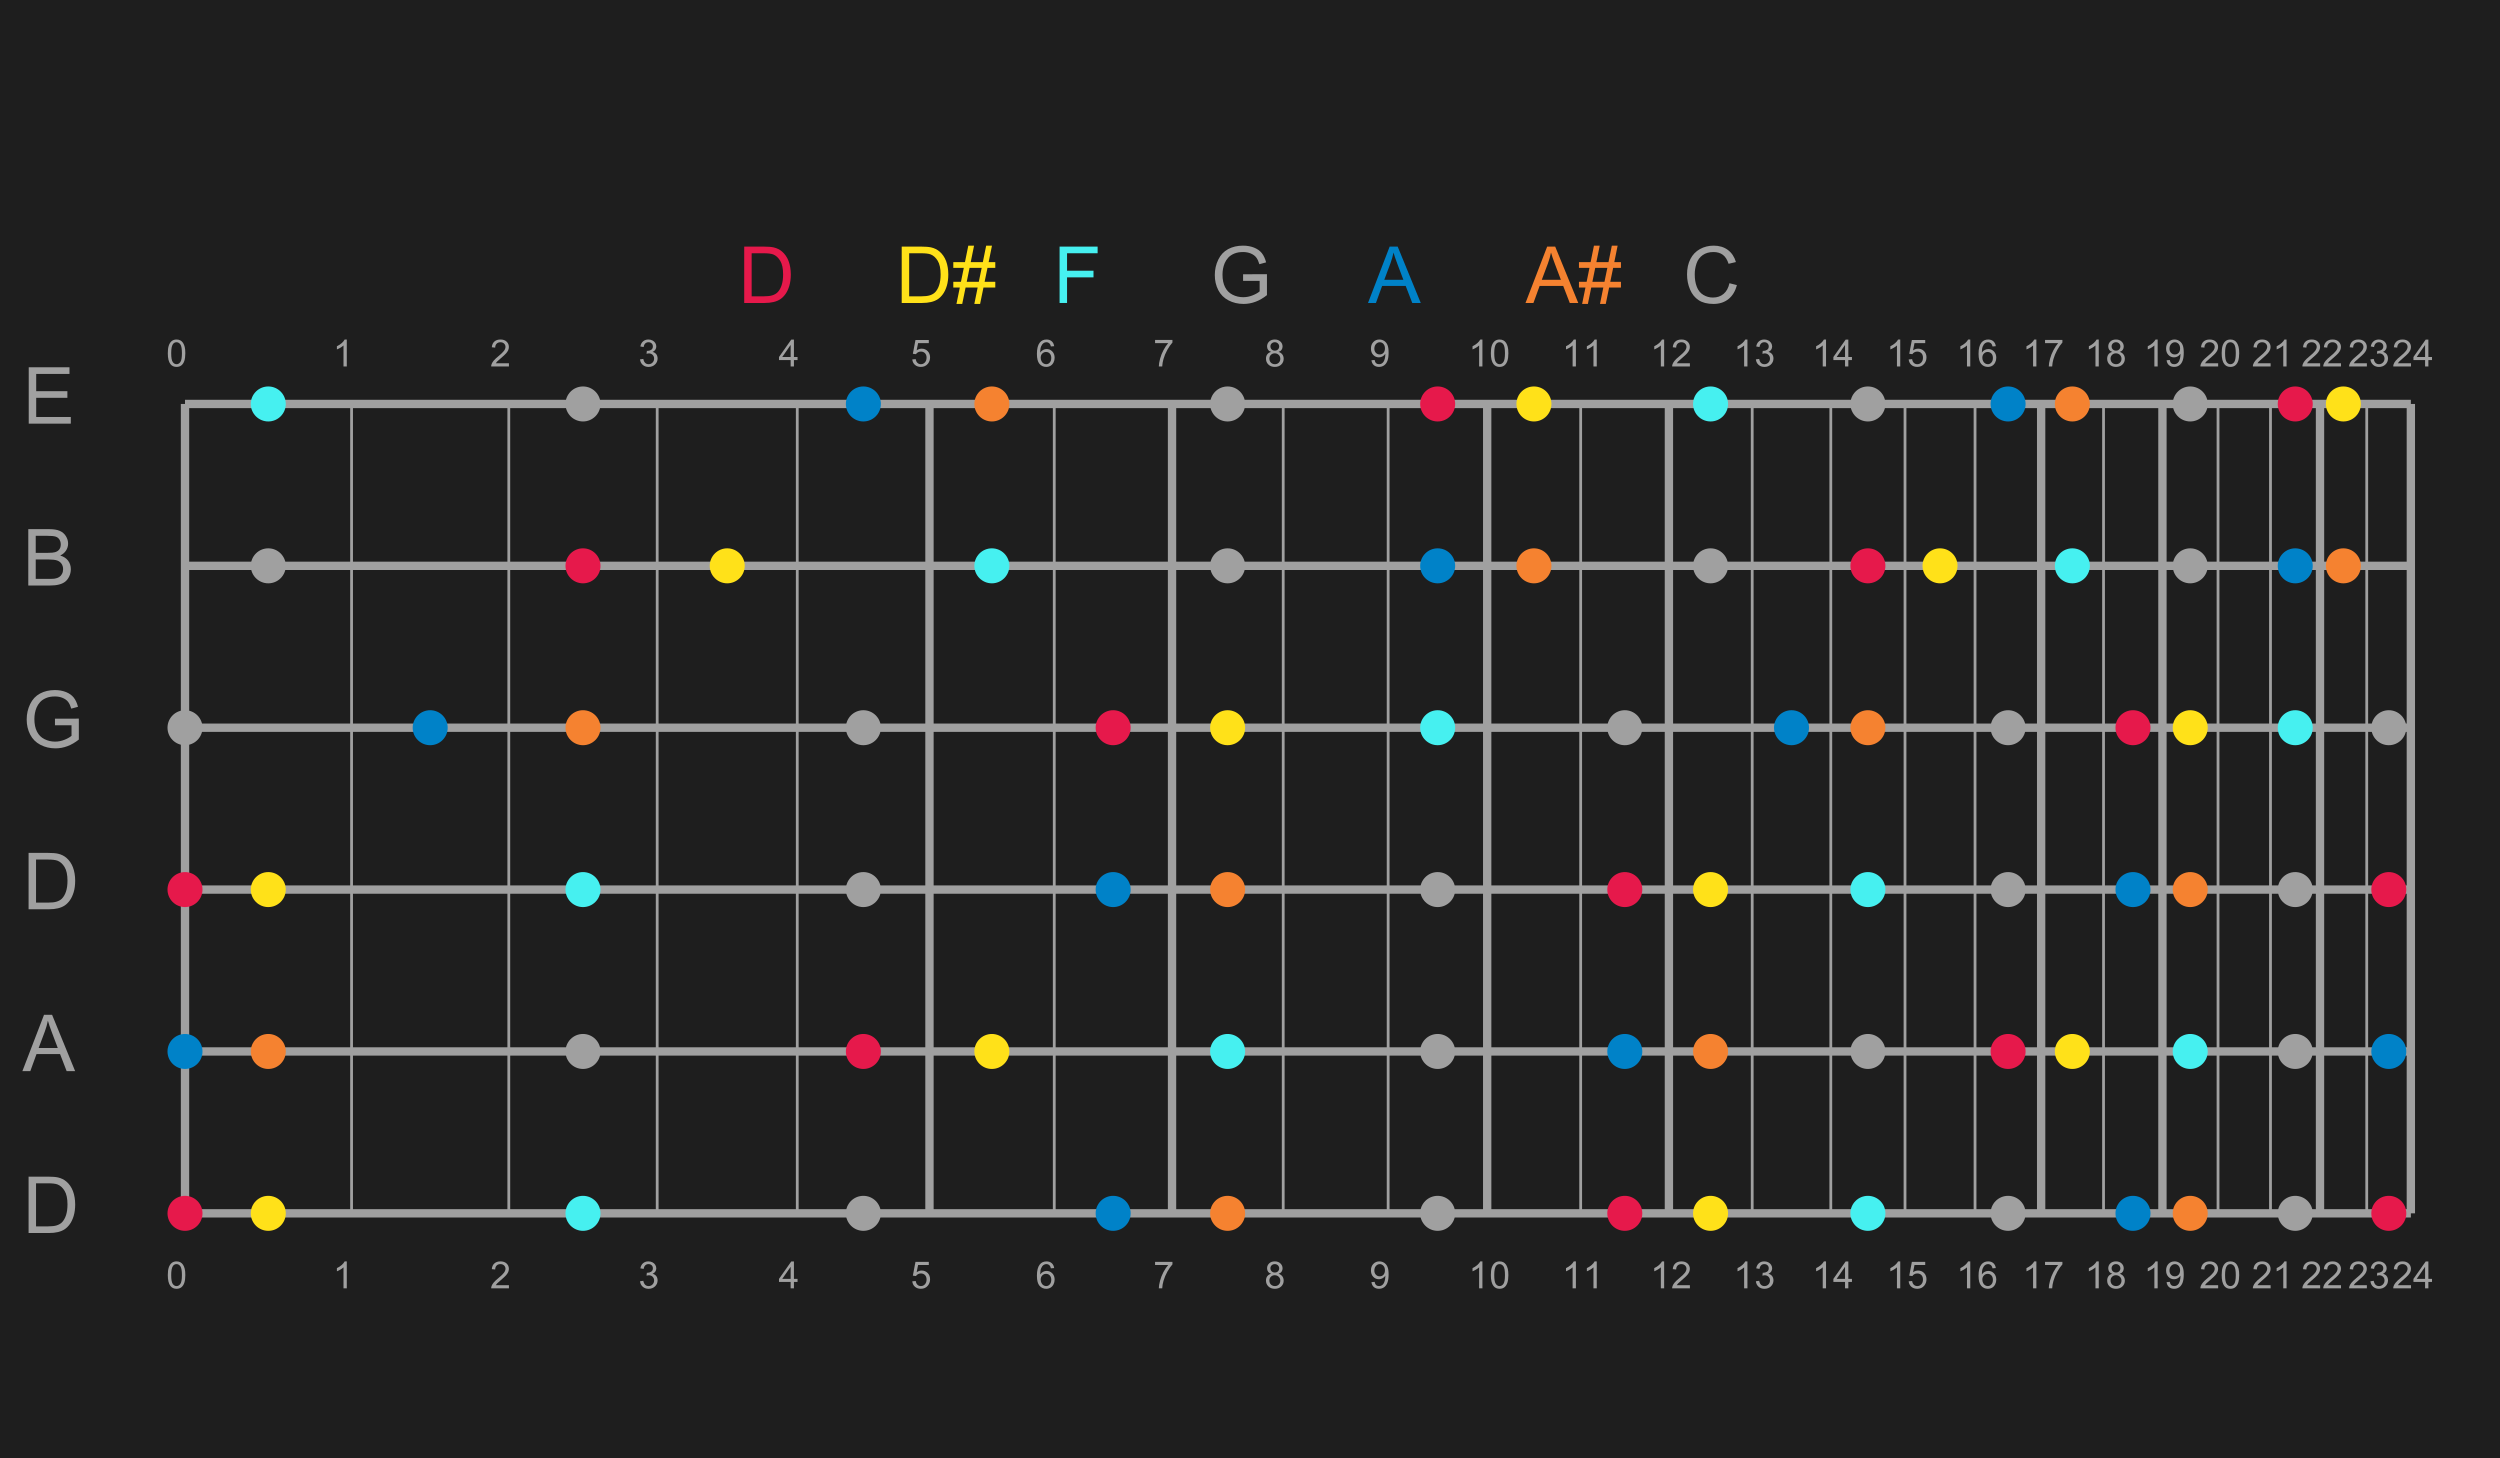 <?xml version="1.0" encoding="UTF-8"?>
<svg xmlns="http://www.w3.org/2000/svg" xmlns:xlink="http://www.w3.org/1999/xlink" width="900pt" height="525pt" viewBox="0 0 900 525" version="1.1">
<defs>
<g>
<symbol overflow="visible" id="glyph0-0">
<path style="stroke:none;" d="M 1.688 0 L 1.688 -8.438 L 8.438 -8.438 L 8.438 0 Z M 1.898 -0.211 L 8.227 -0.211 L 8.227 -8.227 L 1.898 -8.227 Z M 1.898 -0.211 "/>
</symbol>
<symbol overflow="visible" id="glyph0-1">
<path style="stroke:none;" d="M 0.559 -4.766 C 0.555 -5.906 0.672 -6.828 0.91 -7.523 C 1.145 -8.219 1.496 -8.754 1.961 -9.137 C 2.422 -9.512 3.004 -9.703 3.711 -9.703 C 4.227 -9.703 4.684 -9.598 5.074 -9.391 C 5.465 -9.18 5.785 -8.879 6.043 -8.488 C 6.293 -8.094 6.496 -7.613 6.645 -7.051 C 6.789 -6.48 6.859 -5.719 6.863 -4.766 C 6.859 -3.629 6.742 -2.715 6.512 -2.02 C 6.277 -1.32 5.93 -0.781 5.469 -0.406 C 5 -0.023 4.414 0.164 3.711 0.164 C 2.773 0.164 2.043 -0.168 1.516 -0.836 C 0.875 -1.637 0.555 -2.945 0.559 -4.766 Z M 1.781 -4.766 C 1.781 -3.176 1.965 -2.121 2.336 -1.598 C 2.707 -1.07 3.164 -0.809 3.711 -0.812 C 4.25 -0.809 4.707 -1.07 5.082 -1.602 C 5.449 -2.125 5.637 -3.18 5.641 -4.766 C 5.637 -6.352 5.449 -7.41 5.082 -7.938 C 4.707 -8.457 4.246 -8.719 3.699 -8.723 C 3.148 -8.719 2.715 -8.488 2.395 -8.027 C 1.984 -7.438 1.781 -6.348 1.781 -4.766 Z M 1.781 -4.766 "/>
</symbol>
<symbol overflow="visible" id="glyph0-2">
<path style="stroke:none;" d="M 5.031 0 L 3.844 0 L 3.844 -7.562 C 3.555 -7.285 3.18 -7.012 2.719 -6.742 C 2.254 -6.469 1.836 -6.266 1.469 -6.129 L 1.469 -7.277 C 2.129 -7.59 2.707 -7.965 3.207 -8.41 C 3.699 -8.852 4.055 -9.285 4.266 -9.703 L 5.031 -9.703 Z M 5.031 0 "/>
</symbol>
<symbol overflow="visible" id="glyph0-3">
<path style="stroke:none;" d="M 6.797 -1.141 L 6.797 0 L 0.41 0 C 0.398 -0.285 0.441 -0.559 0.547 -0.824 C 0.703 -1.258 0.965 -1.688 1.328 -2.109 C 1.684 -2.531 2.199 -3.02 2.879 -3.574 C 3.926 -4.434 4.637 -5.113 5.008 -5.617 C 5.375 -6.121 5.559 -6.598 5.562 -7.047 C 5.559 -7.512 5.391 -7.906 5.059 -8.234 C 4.719 -8.555 4.281 -8.719 3.742 -8.723 C 3.168 -8.719 2.711 -8.547 2.371 -8.207 C 2.027 -7.859 1.855 -7.383 1.852 -6.781 L 0.633 -6.906 C 0.715 -7.816 1.027 -8.512 1.574 -8.988 C 2.117 -9.465 2.848 -9.703 3.77 -9.703 C 4.691 -9.703 5.426 -9.445 5.969 -8.93 C 6.508 -8.414 6.777 -7.777 6.781 -7.02 C 6.777 -6.633 6.699 -6.25 6.543 -5.879 C 6.383 -5.504 6.121 -5.113 5.758 -4.699 C 5.387 -4.285 4.777 -3.719 3.93 -3 C 3.215 -2.398 2.758 -1.992 2.555 -1.781 C 2.352 -1.57 2.184 -1.355 2.055 -1.141 Z M 6.797 -1.141 "/>
</symbol>
<symbol overflow="visible" id="glyph0-4">
<path style="stroke:none;" d="M 0.566 -2.551 L 1.754 -2.711 C 1.887 -2.035 2.121 -1.551 2.449 -1.254 C 2.777 -0.957 3.176 -0.809 3.645 -0.812 C 4.203 -0.809 4.672 -1 5.059 -1.391 C 5.441 -1.773 5.637 -2.254 5.637 -2.828 C 5.637 -3.371 5.457 -3.82 5.102 -4.176 C 4.742 -4.527 4.289 -4.703 3.742 -4.707 C 3.516 -4.703 3.238 -4.66 2.906 -4.574 L 3.039 -5.617 C 3.113 -5.605 3.176 -5.602 3.23 -5.602 C 3.73 -5.602 4.188 -5.73 4.594 -5.996 C 4.996 -6.258 5.195 -6.668 5.199 -7.219 C 5.195 -7.652 5.051 -8.012 4.758 -8.297 C 4.461 -8.582 4.078 -8.723 3.617 -8.727 C 3.152 -8.723 2.77 -8.578 2.465 -8.293 C 2.156 -8 1.957 -7.566 1.871 -6.988 L 0.688 -7.199 C 0.828 -7.992 1.156 -8.609 1.672 -9.047 C 2.184 -9.484 2.824 -9.703 3.594 -9.703 C 4.117 -9.703 4.602 -9.59 5.047 -9.363 C 5.488 -9.137 5.828 -8.828 6.066 -8.438 C 6.301 -8.047 6.422 -7.629 6.422 -7.191 C 6.422 -6.77 6.309 -6.391 6.086 -6.051 C 5.859 -5.707 5.527 -5.434 5.09 -5.234 C 5.656 -5.098 6.098 -4.824 6.418 -4.41 C 6.73 -3.992 6.891 -3.473 6.895 -2.855 C 6.891 -2.008 6.582 -1.293 5.973 -0.707 C 5.355 -0.121 4.578 0.168 3.641 0.172 C 2.789 0.168 2.086 -0.082 1.527 -0.586 C 0.965 -1.09 0.645 -1.742 0.566 -2.551 Z M 0.566 -2.551 "/>
</symbol>
<symbol overflow="visible" id="glyph0-5">
<path style="stroke:none;" d="M 4.363 0 L 4.363 -2.312 L 0.172 -2.312 L 0.172 -3.402 L 4.582 -9.664 L 5.551 -9.664 L 5.551 -3.402 L 6.855 -3.402 L 6.855 -2.312 L 5.551 -2.312 L 5.551 0 Z M 4.363 -3.402 L 4.363 -7.758 L 1.34 -3.402 Z M 4.363 -3.402 "/>
</symbol>
<symbol overflow="visible" id="glyph0-6">
<path style="stroke:none;" d="M 0.559 -2.531 L 1.805 -2.637 C 1.898 -2.027 2.113 -1.57 2.449 -1.27 C 2.785 -0.961 3.188 -0.809 3.664 -0.812 C 4.234 -0.809 4.719 -1.023 5.113 -1.457 C 5.508 -1.883 5.707 -2.453 5.707 -3.172 C 5.707 -3.844 5.516 -4.379 5.137 -4.773 C 4.754 -5.16 4.258 -5.355 3.645 -5.359 C 3.262 -5.355 2.914 -5.27 2.609 -5.098 C 2.297 -4.926 2.059 -4.699 1.887 -4.422 L 0.77 -4.566 L 1.707 -9.531 L 6.512 -9.531 L 6.512 -8.398 L 2.656 -8.398 L 2.137 -5.801 C 2.715 -6.203 3.324 -6.402 3.961 -6.406 C 4.805 -6.402 5.516 -6.109 6.098 -5.527 C 6.676 -4.941 6.965 -4.191 6.969 -3.277 C 6.965 -2.398 6.711 -1.645 6.203 -1.008 C 5.582 -0.227 4.734 0.164 3.664 0.164 C 2.781 0.164 2.066 -0.082 1.512 -0.574 C 0.957 -1.066 0.637 -1.719 0.559 -2.531 Z M 0.559 -2.531 "/>
</symbol>
<symbol overflow="visible" id="glyph0-7">
<path style="stroke:none;" d="M 6.719 -7.297 L 5.539 -7.203 C 5.43 -7.664 5.281 -8.004 5.09 -8.219 C 4.766 -8.555 4.371 -8.723 3.902 -8.727 C 3.523 -8.723 3.191 -8.617 2.906 -8.41 C 2.531 -8.137 2.234 -7.742 2.023 -7.219 C 1.805 -6.695 1.695 -5.949 1.688 -4.984 C 1.973 -5.418 2.32 -5.742 2.734 -5.953 C 3.145 -6.164 3.578 -6.27 4.035 -6.27 C 4.82 -6.27 5.492 -5.977 6.051 -5.395 C 6.605 -4.812 6.883 -4.059 6.887 -3.137 C 6.883 -2.527 6.754 -1.965 6.496 -1.445 C 6.234 -0.922 5.875 -0.523 5.418 -0.25 C 4.961 0.027 4.441 0.164 3.863 0.164 C 2.871 0.164 2.066 -0.199 1.441 -0.926 C 0.816 -1.652 0.504 -2.852 0.508 -4.523 C 0.504 -6.391 0.848 -7.746 1.543 -8.594 C 2.141 -9.332 2.953 -9.703 3.977 -9.703 C 4.734 -9.703 5.355 -9.488 5.844 -9.062 C 6.324 -8.637 6.617 -8.047 6.719 -7.297 Z M 1.871 -3.133 C 1.867 -2.723 1.957 -2.332 2.133 -1.957 C 2.305 -1.582 2.547 -1.297 2.859 -1.105 C 3.172 -0.906 3.5 -0.809 3.844 -0.812 C 4.344 -0.809 4.773 -1.012 5.133 -1.418 C 5.492 -1.82 5.672 -2.367 5.676 -3.066 C 5.672 -3.73 5.492 -4.258 5.141 -4.641 C 4.781 -5.023 4.336 -5.215 3.797 -5.219 C 3.258 -5.215 2.801 -5.023 2.43 -4.641 C 2.055 -4.258 1.867 -3.754 1.871 -3.133 Z M 1.871 -3.133 "/>
</symbol>
<symbol overflow="visible" id="glyph0-8">
<path style="stroke:none;" d="M 0.641 -8.398 L 0.641 -9.539 L 6.895 -9.539 L 6.895 -8.617 C 6.277 -7.957 5.668 -7.086 5.066 -6.004 C 4.461 -4.914 3.992 -3.797 3.664 -2.656 C 3.422 -1.844 3.273 -0.961 3.211 0 L 1.992 0 C 2.004 -0.758 2.152 -1.676 2.438 -2.754 C 2.723 -3.832 3.133 -4.871 3.668 -5.871 C 4.199 -6.871 4.766 -7.711 5.371 -8.398 Z M 0.641 -8.398 "/>
</symbol>
<symbol overflow="visible" id="glyph0-9">
<path style="stroke:none;" d="M 2.387 -5.242 C 1.891 -5.418 1.527 -5.676 1.293 -6.012 C 1.055 -6.344 0.938 -6.742 0.938 -7.211 C 0.938 -7.91 1.188 -8.5 1.695 -8.984 C 2.195 -9.461 2.867 -9.703 3.711 -9.703 C 4.551 -9.703 5.23 -9.457 5.746 -8.969 C 6.258 -8.477 6.516 -7.879 6.52 -7.18 C 6.516 -6.727 6.398 -6.336 6.164 -6.008 C 5.93 -5.672 5.57 -5.418 5.094 -5.242 C 5.684 -5.043 6.137 -4.73 6.449 -4.305 C 6.758 -3.871 6.914 -3.355 6.914 -2.762 C 6.914 -1.934 6.621 -1.242 6.035 -0.68 C 5.449 -0.117 4.68 0.164 3.73 0.164 C 2.773 0.164 2.004 -0.117 1.422 -0.684 C 0.836 -1.246 0.543 -1.949 0.547 -2.797 C 0.543 -3.422 0.703 -3.949 1.023 -4.371 C 1.34 -4.793 1.793 -5.082 2.387 -5.242 Z M 2.148 -7.25 C 2.145 -6.789 2.293 -6.418 2.59 -6.129 C 2.883 -5.84 3.266 -5.695 3.738 -5.695 C 4.191 -5.695 4.562 -5.836 4.859 -6.125 C 5.148 -6.41 5.297 -6.766 5.301 -7.184 C 5.297 -7.617 5.145 -7.98 4.848 -8.281 C 4.543 -8.574 4.168 -8.723 3.723 -8.727 C 3.27 -8.723 2.895 -8.578 2.598 -8.293 C 2.293 -8 2.145 -7.652 2.148 -7.25 Z M 1.766 -2.789 C 1.762 -2.449 1.844 -2.121 2.004 -1.805 C 2.164 -1.488 2.402 -1.242 2.719 -1.07 C 3.035 -0.895 3.375 -0.809 3.742 -0.812 C 4.309 -0.809 4.777 -0.992 5.148 -1.359 C 5.516 -1.723 5.699 -2.184 5.703 -2.75 C 5.699 -3.316 5.512 -3.789 5.133 -4.164 C 4.75 -4.535 4.273 -4.723 3.703 -4.727 C 3.145 -4.723 2.68 -4.539 2.316 -4.172 C 1.945 -3.801 1.762 -3.34 1.766 -2.789 Z M 1.766 -2.789 "/>
</symbol>
<symbol overflow="visible" id="glyph0-10">
<path style="stroke:none;" d="M 0.738 -2.234 L 1.879 -2.34 C 1.973 -1.801 2.156 -1.414 2.43 -1.172 C 2.699 -0.93 3.051 -0.809 3.48 -0.812 C 3.844 -0.809 4.16 -0.891 4.438 -1.062 C 4.711 -1.227 4.938 -1.449 5.113 -1.73 C 5.289 -2.004 5.438 -2.383 5.555 -2.859 C 5.672 -3.336 5.73 -3.82 5.734 -4.312 C 5.73 -4.363 5.727 -4.441 5.727 -4.547 C 5.484 -4.168 5.16 -3.859 4.754 -3.629 C 4.34 -3.391 3.898 -3.273 3.422 -3.277 C 2.621 -3.273 1.941 -3.562 1.391 -4.145 C 0.832 -4.723 0.555 -5.488 0.559 -6.441 C 0.555 -7.418 0.844 -8.207 1.426 -8.805 C 2 -9.402 2.727 -9.703 3.598 -9.703 C 4.227 -9.703 4.801 -9.531 5.324 -9.195 C 5.844 -8.852 6.238 -8.371 6.508 -7.746 C 6.777 -7.121 6.914 -6.215 6.914 -5.031 C 6.914 -3.793 6.777 -2.809 6.512 -2.078 C 6.238 -1.344 5.84 -0.785 5.316 -0.406 C 4.785 -0.023 4.164 0.164 3.453 0.164 C 2.695 0.164 2.078 -0.043 1.602 -0.465 C 1.117 -0.879 0.832 -1.469 0.738 -2.234 Z M 5.598 -6.5 C 5.594 -7.176 5.414 -7.719 5.051 -8.121 C 4.688 -8.52 4.25 -8.719 3.742 -8.723 C 3.215 -8.719 2.758 -8.504 2.367 -8.074 C 1.977 -7.645 1.781 -7.086 1.781 -6.402 C 1.781 -5.781 1.965 -5.281 2.336 -4.898 C 2.707 -4.516 3.164 -4.324 3.711 -4.324 C 4.258 -4.324 4.711 -4.516 5.066 -4.898 C 5.418 -5.281 5.594 -5.812 5.598 -6.5 Z M 5.598 -6.5 "/>
</symbol>
<symbol overflow="visible" id="glyph1-0">
<path style="stroke:none;" d="M 3.543 0 L 3.543 -17.719 L 17.719 -17.719 L 17.719 0 Z M 3.988 -0.441 L 17.277 -0.441 L 17.277 -17.277 L 3.988 -17.277 Z M 3.988 -0.441 "/>
</symbol>
<symbol overflow="visible" id="glyph1-1">
<path style="stroke:none;" d="M 2.188 0 L 2.188 -20.293 L 9.18 -20.293 C 10.754 -20.289 11.957 -20.195 12.789 -20.004 C 13.949 -19.734 14.941 -19.25 15.766 -18.551 C 16.832 -17.645 17.633 -16.484 18.168 -15.078 C 18.695 -13.668 18.961 -12.062 18.965 -10.258 C 18.961 -8.715 18.781 -7.348 18.426 -6.16 C 18.062 -4.965 17.602 -3.98 17.039 -3.203 C 16.477 -2.422 15.859 -1.809 15.191 -1.363 C 14.52 -0.914 13.711 -0.574 12.77 -0.344 C 11.82 -0.113 10.734 0 9.512 0 Z M 4.871 -2.395 L 9.207 -2.395 C 10.539 -2.391 11.59 -2.516 12.352 -2.766 C 13.113 -3.016 13.719 -3.367 14.176 -3.82 C 14.809 -4.457 15.305 -5.312 15.66 -6.387 C 16.016 -7.461 16.195 -8.766 16.195 -10.301 C 16.195 -12.422 15.844 -14.051 15.148 -15.191 C 14.449 -16.328 13.605 -17.094 12.609 -17.484 C 11.891 -17.758 10.73 -17.895 9.137 -17.898 L 4.871 -17.898 Z M 4.871 -2.395 "/>
</symbol>
<symbol overflow="visible" id="glyph1-2">
<path style="stroke:none;" d="M -0.043 0 L 7.75 -20.293 L 10.645 -20.293 L 18.949 0 L 15.891 0 L 13.523 -6.145 L 5.039 -6.145 L 2.809 0 Z M 5.812 -8.332 L 12.695 -8.332 L 10.574 -13.953 C 9.926 -15.656 9.445 -17.059 9.137 -18.16 C 8.875 -16.855 8.512 -15.566 8.043 -14.285 Z M 5.812 -8.332 "/>
</symbol>
<symbol overflow="visible" id="glyph1-3">
<path style="stroke:none;" d="M 11.684 -7.961 L 11.684 -10.34 L 20.281 -10.355 L 20.281 -2.824 C 18.957 -1.77 17.598 -0.977 16.195 -0.449 C 14.793 0.082 13.352 0.344 11.879 0.348 C 9.879 0.344 8.066 -0.078 6.441 -0.934 C 4.809 -1.785 3.582 -3.02 2.754 -4.637 C 1.922 -6.246 1.504 -8.051 1.508 -10.051 C 1.504 -12.02 1.918 -13.863 2.746 -15.578 C 3.57 -17.289 4.758 -18.562 6.312 -19.395 C 7.859 -20.223 9.645 -20.637 11.668 -20.641 C 13.133 -20.637 14.461 -20.398 15.648 -19.926 C 16.832 -19.449 17.762 -18.789 18.438 -17.941 C 19.109 -17.09 19.621 -15.98 19.977 -14.617 L 17.551 -13.953 C 17.246 -14.984 16.871 -15.797 16.418 -16.391 C 15.965 -16.977 15.316 -17.449 14.477 -17.809 C 13.637 -18.16 12.707 -18.34 11.684 -18.34 C 10.457 -18.34 9.395 -18.152 8.5 -17.777 C 7.602 -17.402 6.879 -16.91 6.332 -16.305 C 5.781 -15.695 5.355 -15.027 5.051 -14.301 C 4.535 -13.043 4.277 -11.68 4.277 -10.215 C 4.277 -8.402 4.586 -6.891 5.211 -5.676 C 5.828 -4.453 6.734 -3.547 7.93 -2.961 C 9.117 -2.367 10.383 -2.074 11.727 -2.078 C 12.883 -2.074 14.02 -2.297 15.129 -2.746 C 16.238 -3.191 17.078 -3.668 17.648 -4.18 L 17.648 -7.961 Z M 11.684 -7.961 "/>
</symbol>
<symbol overflow="visible" id="glyph1-4">
<path style="stroke:none;" d="M 2.078 0 L 2.078 -20.293 L 9.691 -20.293 C 11.238 -20.289 12.48 -20.086 13.418 -19.676 C 14.355 -19.266 15.09 -18.633 15.621 -17.781 C 16.152 -16.926 16.418 -16.031 16.418 -15.102 C 16.418 -14.23 16.18 -13.414 15.711 -12.652 C 15.234 -11.883 14.523 -11.266 13.578 -10.797 C 14.805 -10.434 15.75 -9.82 16.41 -8.957 C 17.066 -8.086 17.395 -7.062 17.398 -5.883 C 17.395 -4.93 17.195 -4.043 16.797 -3.23 C 16.395 -2.41 15.898 -1.781 15.309 -1.344 C 14.719 -0.898 13.98 -0.566 13.09 -0.34 C 12.199 -0.113 11.105 0 9.816 0 Z M 4.762 -11.766 L 9.148 -11.766 C 10.336 -11.766 11.191 -11.844 11.711 -12 C 12.391 -12.203 12.906 -12.539 13.254 -13.012 C 13.598 -13.48 13.77 -14.07 13.773 -14.785 C 13.77 -15.453 13.609 -16.047 13.289 -16.562 C 12.965 -17.074 12.5 -17.426 11.902 -17.613 C 11.301 -17.801 10.273 -17.895 8.816 -17.898 L 4.762 -17.898 Z M 4.762 -2.395 L 9.816 -2.395 C 10.68 -2.391 11.289 -2.422 11.641 -2.492 C 12.258 -2.598 12.773 -2.781 13.191 -3.043 C 13.605 -3.301 13.949 -3.68 14.215 -4.172 C 14.48 -4.664 14.613 -5.234 14.617 -5.883 C 14.613 -6.641 14.418 -7.297 14.035 -7.855 C 13.645 -8.41 13.109 -8.801 12.426 -9.031 C 11.734 -9.254 10.742 -9.367 9.453 -9.371 L 4.762 -9.371 Z M 4.762 -2.395 "/>
</symbol>
<symbol overflow="visible" id="glyph1-5">
<path style="stroke:none;" d="M 2.242 0 L 2.242 -20.293 L 16.914 -20.293 L 16.914 -17.898 L 4.93 -17.898 L 4.93 -11.684 L 16.156 -11.684 L 16.156 -9.301 L 4.93 -9.301 L 4.93 -2.395 L 17.387 -2.395 L 17.387 0 Z M 2.242 0 "/>
</symbol>
<symbol overflow="visible" id="glyph1-6">
<path style="stroke:none;" d="M 1.426 0.348 L 2.629 -5.551 L 0.289 -5.551 L 0.289 -7.613 L 3.047 -7.613 L 4.07 -12.637 L 0.289 -12.637 L 0.289 -14.699 L 4.484 -14.699 L 5.688 -20.641 L 7.766 -20.641 L 6.562 -14.699 L 10.922 -14.699 L 12.125 -20.641 L 14.215 -20.641 L 13.012 -14.699 L 15.406 -14.699 L 15.406 -12.637 L 12.598 -12.637 L 11.559 -7.613 L 15.406 -7.613 L 15.406 -5.551 L 11.145 -5.551 L 9.938 0.348 L 7.863 0.348 L 9.055 -5.551 L 4.707 -5.551 L 3.504 0.348 Z M 5.121 -7.613 L 9.469 -7.613 L 10.508 -12.637 L 6.145 -12.637 Z M 5.121 -7.613 "/>
</symbol>
<symbol overflow="visible" id="glyph1-7">
<path style="stroke:none;" d="M 2.324 0 L 2.324 -20.293 L 16.016 -20.293 L 16.016 -17.898 L 5.012 -17.898 L 5.012 -11.613 L 14.535 -11.613 L 14.535 -9.219 L 5.012 -9.219 L 5.012 0 Z M 2.324 0 "/>
</symbol>
<symbol overflow="visible" id="glyph1-8">
<path style="stroke:none;" d="M 16.668 -7.113 L 19.352 -6.438 C 18.785 -4.23 17.773 -2.547 16.312 -1.391 C 14.852 -0.23 13.062 0.344 10.949 0.348 C 8.758 0.344 6.98 -0.098 5.613 -0.988 C 4.242 -1.875 3.199 -3.164 2.484 -4.855 C 1.766 -6.543 1.406 -8.359 1.41 -10.301 C 1.406 -12.41 1.809 -14.25 2.621 -15.828 C 3.426 -17.398 4.578 -18.594 6.07 -19.414 C 7.559 -20.227 9.199 -20.637 10.992 -20.641 C 13.02 -20.637 14.723 -20.121 16.109 -19.09 C 17.492 -18.055 18.461 -16.602 19.008 -14.73 L 16.363 -14.105 C 15.891 -15.578 15.207 -16.652 14.312 -17.328 C 13.414 -18 12.289 -18.34 10.938 -18.34 C 9.375 -18.34 8.07 -17.965 7.023 -17.219 C 5.973 -16.469 5.238 -15.465 4.816 -14.207 C 4.391 -12.945 4.176 -11.648 4.18 -10.312 C 4.176 -8.586 4.43 -7.078 4.934 -5.793 C 5.434 -4.504 6.215 -3.543 7.281 -2.906 C 8.34 -2.27 9.488 -1.949 10.727 -1.953 C 12.23 -1.949 13.504 -2.383 14.547 -3.254 C 15.59 -4.117 16.297 -5.406 16.668 -7.113 Z M 16.668 -7.113 "/>
</symbol>
</g>
</defs>
<g id="surface1">
<rect x="0" y="0" width="900" height="525" style="fill:rgb(11.765%,11.765%,11.765%);fill-opacity:1;stroke:none;"/>
<g style="fill:rgb(62.745%,62.745%,62.745%);fill-opacity:1;">
  <use xlink:href="#glyph0-1" x="59.852" y="131.926"/>
</g>
<path style="fill:none;stroke-width:3;stroke-linecap:butt;stroke-linejoin:miter;stroke:rgb(62.745%,62.745%,62.745%);stroke-opacity:1;stroke-miterlimit:10;" d="M 66.602 145.426 L 66.602 436.801 "/>
<g style="fill:rgb(62.745%,62.745%,62.745%);fill-opacity:1;">
  <use xlink:href="#glyph0-1" x="59.852" y="463.801"/>
</g>
<g style="fill:rgb(62.745%,62.745%,62.745%);fill-opacity:1;">
  <use xlink:href="#glyph0-2" x="119.816" y="131.926"/>
</g>
<path style="fill:none;stroke-width:1;stroke-linecap:butt;stroke-linejoin:miter;stroke:rgb(62.745%,62.745%,62.745%);stroke-opacity:1;stroke-miterlimit:10;" d="M 126.566 145.426 L 126.566 436.801 "/>
<g style="fill:rgb(62.745%,62.745%,62.745%);fill-opacity:1;">
  <use xlink:href="#glyph0-2" x="119.816" y="463.801"/>
</g>
<g style="fill:rgb(62.745%,62.745%,62.745%);fill-opacity:1;">
  <use xlink:href="#glyph0-3" x="176.418" y="131.926"/>
</g>
<path style="fill:none;stroke-width:1;stroke-linecap:butt;stroke-linejoin:miter;stroke:rgb(62.745%,62.745%,62.745%);stroke-opacity:1;stroke-miterlimit:10;" d="M 183.168 145.426 L 183.168 436.801 "/>
<g style="fill:rgb(62.745%,62.745%,62.745%);fill-opacity:1;">
  <use xlink:href="#glyph0-3" x="176.418" y="463.801"/>
</g>
<g style="fill:rgb(62.745%,62.745%,62.745%);fill-opacity:1;">
  <use xlink:href="#glyph0-4" x="229.84" y="131.926"/>
</g>
<path style="fill:none;stroke-width:1;stroke-linecap:butt;stroke-linejoin:miter;stroke:rgb(62.745%,62.745%,62.745%);stroke-opacity:1;stroke-miterlimit:10;" d="M 236.59 145.426 L 236.59 436.801 "/>
<g style="fill:rgb(62.745%,62.745%,62.745%);fill-opacity:1;">
  <use xlink:href="#glyph0-4" x="229.84" y="463.801"/>
</g>
<g style="fill:rgb(62.745%,62.745%,62.745%);fill-opacity:1;">
  <use xlink:href="#glyph0-5" x="280.266" y="131.926"/>
</g>
<path style="fill:none;stroke-width:1;stroke-linecap:butt;stroke-linejoin:miter;stroke:rgb(62.745%,62.745%,62.745%);stroke-opacity:1;stroke-miterlimit:10;" d="M 287.016 145.426 L 287.016 436.801 "/>
<g style="fill:rgb(62.745%,62.745%,62.745%);fill-opacity:1;">
  <use xlink:href="#glyph0-5" x="280.266" y="463.801"/>
</g>
<g style="fill:rgb(62.745%,62.745%,62.745%);fill-opacity:1;">
  <use xlink:href="#glyph0-6" x="327.859" y="131.926"/>
</g>
<path style="fill:none;stroke-width:3;stroke-linecap:butt;stroke-linejoin:miter;stroke:rgb(62.745%,62.745%,62.745%);stroke-opacity:1;stroke-miterlimit:10;" d="M 334.609 145.426 L 334.609 436.801 "/>
<g style="fill:rgb(62.745%,62.745%,62.745%);fill-opacity:1;">
  <use xlink:href="#glyph0-6" x="327.859" y="463.801"/>
</g>
<g style="fill:rgb(62.745%,62.745%,62.745%);fill-opacity:1;">
  <use xlink:href="#glyph0-7" x="372.781" y="131.926"/>
</g>
<path style="fill:none;stroke-width:1;stroke-linecap:butt;stroke-linejoin:miter;stroke:rgb(62.745%,62.745%,62.745%);stroke-opacity:1;stroke-miterlimit:10;" d="M 379.531 145.426 L 379.531 436.801 "/>
<g style="fill:rgb(62.745%,62.745%,62.745%);fill-opacity:1;">
  <use xlink:href="#glyph0-7" x="372.781" y="463.801"/>
</g>
<g style="fill:rgb(62.745%,62.745%,62.745%);fill-opacity:1;">
  <use xlink:href="#glyph0-8" x="415.184" y="131.926"/>
</g>
<path style="fill:none;stroke-width:3;stroke-linecap:butt;stroke-linejoin:miter;stroke:rgb(62.745%,62.745%,62.745%);stroke-opacity:1;stroke-miterlimit:10;" d="M 421.934 145.426 L 421.934 436.801 "/>
<g style="fill:rgb(62.745%,62.745%,62.745%);fill-opacity:1;">
  <use xlink:href="#glyph0-8" x="415.184" y="463.801"/>
</g>
<g style="fill:rgb(62.745%,62.745%,62.745%);fill-opacity:1;">
  <use xlink:href="#glyph0-9" x="455.207" y="131.926"/>
</g>
<path style="fill:none;stroke-width:1;stroke-linecap:butt;stroke-linejoin:miter;stroke:rgb(62.745%,62.745%,62.745%);stroke-opacity:1;stroke-miterlimit:10;" d="M 461.957 145.426 L 461.957 436.801 "/>
<g style="fill:rgb(62.745%,62.745%,62.745%);fill-opacity:1;">
  <use xlink:href="#glyph0-9" x="455.207" y="463.801"/>
</g>
<g style="fill:rgb(62.745%,62.745%,62.745%);fill-opacity:1;">
  <use xlink:href="#glyph0-10" x="492.984" y="131.926"/>
</g>
<path style="fill:none;stroke-width:1;stroke-linecap:butt;stroke-linejoin:miter;stroke:rgb(62.745%,62.745%,62.745%);stroke-opacity:1;stroke-miterlimit:10;" d="M 499.734 145.426 L 499.734 436.801 "/>
<g style="fill:rgb(62.745%,62.745%,62.745%);fill-opacity:1;">
  <use xlink:href="#glyph0-10" x="492.984" y="463.801"/>
</g>
<g style="fill:rgb(62.745%,62.745%,62.745%);fill-opacity:1;">
  <use xlink:href="#glyph0-2" x="528.641" y="131.926"/>
  <use xlink:href="#glyph0-1" x="536.149" y="131.926"/>
</g>
<path style="fill:none;stroke-width:3;stroke-linecap:butt;stroke-linejoin:miter;stroke:rgb(62.745%,62.745%,62.745%);stroke-opacity:1;stroke-miterlimit:10;" d="M 535.391 145.426 L 535.391 436.801 "/>
<g style="fill:rgb(62.745%,62.745%,62.745%);fill-opacity:1;">
  <use xlink:href="#glyph0-2" x="528.641" y="463.801"/>
  <use xlink:href="#glyph0-1" x="536.149" y="463.801"/>
</g>
<g style="fill:rgb(62.745%,62.745%,62.745%);fill-opacity:1;">
  <use xlink:href="#glyph0-2" x="562.293" y="131.926"/>
  <use xlink:href="#glyph0-2" x="569.801" y="131.926"/>
</g>
<path style="fill:none;stroke-width:1;stroke-linecap:butt;stroke-linejoin:miter;stroke:rgb(62.745%,62.745%,62.745%);stroke-opacity:1;stroke-miterlimit:10;" d="M 569.043 145.426 L 569.043 436.801 "/>
<g style="fill:rgb(62.745%,62.745%,62.745%);fill-opacity:1;">
  <use xlink:href="#glyph0-2" x="562.293" y="463.801"/>
  <use xlink:href="#glyph0-2" x="569.801" y="463.801"/>
</g>
<g style="fill:rgb(62.745%,62.745%,62.745%);fill-opacity:1;">
  <use xlink:href="#glyph0-2" x="594.059" y="131.926"/>
  <use xlink:href="#glyph0-3" x="601.567" y="131.926"/>
</g>
<path style="fill:none;stroke-width:3;stroke-linecap:butt;stroke-linejoin:miter;stroke:rgb(62.745%,62.745%,62.745%);stroke-opacity:1;stroke-miterlimit:10;" d="M 600.809 145.426 L 600.809 436.801 "/>
<g style="fill:rgb(62.745%,62.745%,62.745%);fill-opacity:1;">
  <use xlink:href="#glyph0-2" x="594.059" y="463.801"/>
  <use xlink:href="#glyph0-3" x="601.567" y="463.801"/>
</g>
<g style="fill:rgb(62.745%,62.745%,62.745%);fill-opacity:1;">
  <use xlink:href="#glyph0-2" x="624.043" y="131.926"/>
  <use xlink:href="#glyph0-4" x="631.551" y="131.926"/>
</g>
<path style="fill:none;stroke-width:1;stroke-linecap:butt;stroke-linejoin:miter;stroke:rgb(62.745%,62.745%,62.745%);stroke-opacity:1;stroke-miterlimit:10;" d="M 630.793 145.426 L 630.793 436.801 "/>
<g style="fill:rgb(62.745%,62.745%,62.745%);fill-opacity:1;">
  <use xlink:href="#glyph0-2" x="624.043" y="463.801"/>
  <use xlink:href="#glyph0-4" x="631.551" y="463.801"/>
</g>
<g style="fill:rgb(62.745%,62.745%,62.745%);fill-opacity:1;">
  <use xlink:href="#glyph0-2" x="652.34" y="131.926"/>
  <use xlink:href="#glyph0-5" x="659.848" y="131.926"/>
</g>
<path style="fill:none;stroke-width:1;stroke-linecap:butt;stroke-linejoin:miter;stroke:rgb(62.745%,62.745%,62.745%);stroke-opacity:1;stroke-miterlimit:10;" d="M 659.09 145.426 L 659.09 436.801 "/>
<g style="fill:rgb(62.745%,62.745%,62.745%);fill-opacity:1;">
  <use xlink:href="#glyph0-2" x="652.34" y="463.801"/>
  <use xlink:href="#glyph0-5" x="659.848" y="463.801"/>
</g>
<g style="fill:rgb(62.745%,62.745%,62.745%);fill-opacity:1;">
  <use xlink:href="#glyph0-2" x="679.055" y="131.926"/>
  <use xlink:href="#glyph0-6" x="686.563" y="131.926"/>
</g>
<path style="fill:none;stroke-width:1;stroke-linecap:butt;stroke-linejoin:miter;stroke:rgb(62.745%,62.745%,62.745%);stroke-opacity:1;stroke-miterlimit:10;" d="M 685.805 145.426 L 685.805 436.801 "/>
<g style="fill:rgb(62.745%,62.745%,62.745%);fill-opacity:1;">
  <use xlink:href="#glyph0-2" x="679.055" y="463.801"/>
  <use xlink:href="#glyph0-6" x="686.563" y="463.801"/>
</g>
<g style="fill:rgb(62.745%,62.745%,62.745%);fill-opacity:1;">
  <use xlink:href="#glyph0-2" x="704.266" y="131.926"/>
  <use xlink:href="#glyph0-7" x="711.774" y="131.926"/>
</g>
<path style="fill:none;stroke-width:1;stroke-linecap:butt;stroke-linejoin:miter;stroke:rgb(62.745%,62.745%,62.745%);stroke-opacity:1;stroke-miterlimit:10;" d="M 711.016 145.426 L 711.016 436.801 "/>
<g style="fill:rgb(62.745%,62.745%,62.745%);fill-opacity:1;">
  <use xlink:href="#glyph0-2" x="704.266" y="463.801"/>
  <use xlink:href="#glyph0-7" x="711.774" y="463.801"/>
</g>
<g style="fill:rgb(62.745%,62.745%,62.745%);fill-opacity:1;">
  <use xlink:href="#glyph0-2" x="728.062" y="131.926"/>
  <use xlink:href="#glyph0-8" x="735.571" y="131.926"/>
</g>
<path style="fill:none;stroke-width:3;stroke-linecap:butt;stroke-linejoin:miter;stroke:rgb(62.745%,62.745%,62.745%);stroke-opacity:1;stroke-miterlimit:10;" d="M 734.812 145.426 L 734.812 436.801 "/>
<g style="fill:rgb(62.745%,62.745%,62.745%);fill-opacity:1;">
  <use xlink:href="#glyph0-2" x="728.062" y="463.801"/>
  <use xlink:href="#glyph0-8" x="735.571" y="463.801"/>
</g>
<g style="fill:rgb(62.745%,62.745%,62.745%);fill-opacity:1;">
  <use xlink:href="#glyph0-2" x="750.523" y="131.926"/>
  <use xlink:href="#glyph0-9" x="758.031" y="131.926"/>
</g>
<path style="fill:none;stroke-width:1;stroke-linecap:butt;stroke-linejoin:miter;stroke:rgb(62.745%,62.745%,62.745%);stroke-opacity:1;stroke-miterlimit:10;" d="M 757.273 145.426 L 757.273 436.801 "/>
<g style="fill:rgb(62.745%,62.745%,62.745%);fill-opacity:1;">
  <use xlink:href="#glyph0-2" x="750.523" y="463.801"/>
  <use xlink:href="#glyph0-9" x="758.031" y="463.801"/>
</g>
<g style="fill:rgb(62.745%,62.745%,62.745%);fill-opacity:1;">
  <use xlink:href="#glyph0-2" x="771.727" y="131.926"/>
  <use xlink:href="#glyph0-10" x="779.235" y="131.926"/>
</g>
<path style="fill:none;stroke-width:3;stroke-linecap:butt;stroke-linejoin:miter;stroke:rgb(62.745%,62.745%,62.745%);stroke-opacity:1;stroke-miterlimit:10;" d="M 778.477 145.426 L 778.477 436.801 "/>
<g style="fill:rgb(62.745%,62.745%,62.745%);fill-opacity:1;">
  <use xlink:href="#glyph0-2" x="771.727" y="463.801"/>
  <use xlink:href="#glyph0-10" x="779.235" y="463.801"/>
</g>
<g style="fill:rgb(62.745%,62.745%,62.745%);fill-opacity:1;">
  <use xlink:href="#glyph0-3" x="791.738" y="131.926"/>
  <use xlink:href="#glyph0-1" x="799.246" y="131.926"/>
</g>
<path style="fill:none;stroke-width:1;stroke-linecap:butt;stroke-linejoin:miter;stroke:rgb(62.745%,62.745%,62.745%);stroke-opacity:1;stroke-miterlimit:10;" d="M 798.488 145.426 L 798.488 436.801 "/>
<g style="fill:rgb(62.745%,62.745%,62.745%);fill-opacity:1;">
  <use xlink:href="#glyph0-3" x="791.738" y="463.801"/>
  <use xlink:href="#glyph0-1" x="799.246" y="463.801"/>
</g>
<g style="fill:rgb(62.745%,62.745%,62.745%);fill-opacity:1;">
  <use xlink:href="#glyph0-3" x="810.625" y="131.926"/>
  <use xlink:href="#glyph0-2" x="818.133" y="131.926"/>
</g>
<path style="fill:none;stroke-width:1;stroke-linecap:butt;stroke-linejoin:miter;stroke:rgb(62.745%,62.745%,62.745%);stroke-opacity:1;stroke-miterlimit:10;" d="M 817.375 145.426 L 817.375 436.801 "/>
<g style="fill:rgb(62.745%,62.745%,62.745%);fill-opacity:1;">
  <use xlink:href="#glyph0-3" x="810.625" y="463.801"/>
  <use xlink:href="#glyph0-2" x="818.133" y="463.801"/>
</g>
<g style="fill:rgb(62.745%,62.745%,62.745%);fill-opacity:1;">
  <use xlink:href="#glyph0-3" x="828.453" y="131.926"/>
  <use xlink:href="#glyph0-3" x="835.961" y="131.926"/>
</g>
<path style="fill:none;stroke-width:3;stroke-linecap:butt;stroke-linejoin:miter;stroke:rgb(62.745%,62.745%,62.745%);stroke-opacity:1;stroke-miterlimit:10;" d="M 835.203 145.426 L 835.203 436.801 "/>
<g style="fill:rgb(62.745%,62.745%,62.745%);fill-opacity:1;">
  <use xlink:href="#glyph0-3" x="828.453" y="463.801"/>
  <use xlink:href="#glyph0-3" x="835.961" y="463.801"/>
</g>
<g style="fill:rgb(62.745%,62.745%,62.745%);fill-opacity:1;">
  <use xlink:href="#glyph0-3" x="845.277" y="131.926"/>
  <use xlink:href="#glyph0-4" x="852.785" y="131.926"/>
</g>
<path style="fill:none;stroke-width:1;stroke-linecap:butt;stroke-linejoin:miter;stroke:rgb(62.745%,62.745%,62.745%);stroke-opacity:1;stroke-miterlimit:10;" d="M 852.027 145.426 L 852.027 436.801 "/>
<g style="fill:rgb(62.745%,62.745%,62.745%);fill-opacity:1;">
  <use xlink:href="#glyph0-3" x="845.277" y="463.801"/>
  <use xlink:href="#glyph0-4" x="852.785" y="463.801"/>
</g>
<g style="fill:rgb(62.745%,62.745%,62.745%);fill-opacity:1;">
  <use xlink:href="#glyph0-3" x="861.16" y="131.926"/>
  <use xlink:href="#glyph0-5" x="868.668" y="131.926"/>
</g>
<path style="fill:none;stroke-width:3;stroke-linecap:butt;stroke-linejoin:miter;stroke:rgb(62.745%,62.745%,62.745%);stroke-opacity:1;stroke-miterlimit:10;" d="M 867.91 145.426 L 867.91 436.801 "/>
<g style="fill:rgb(62.745%,62.745%,62.745%);fill-opacity:1;">
  <use xlink:href="#glyph0-3" x="861.16" y="463.801"/>
  <use xlink:href="#glyph0-5" x="868.668" y="463.801"/>
</g>
<g style="fill:rgb(62.745%,62.745%,62.745%);fill-opacity:1;">
  <use xlink:href="#glyph1-1" x="8.102" y="443.887"/>
</g>
<path style="fill:none;stroke-width:3;stroke-linecap:butt;stroke-linejoin:miter;stroke:rgb(62.745%,62.745%,62.745%);stroke-opacity:1;stroke-miterlimit:10;" d="M 66.602 436.801 L 867.91 436.801 "/>
<g style="fill:rgb(62.745%,62.745%,62.745%);fill-opacity:1;">
  <use xlink:href="#glyph1-2" x="8.102" y="385.613"/>
</g>
<path style="fill:none;stroke-width:3;stroke-linecap:butt;stroke-linejoin:miter;stroke:rgb(62.745%,62.745%,62.745%);stroke-opacity:1;stroke-miterlimit:10;" d="M 66.602 378.523 L 867.91 378.523 "/>
<g style="fill:rgb(62.745%,62.745%,62.745%);fill-opacity:1;">
  <use xlink:href="#glyph1-1" x="8.102" y="327.336"/>
</g>
<path style="fill:none;stroke-width:3;stroke-linecap:butt;stroke-linejoin:miter;stroke:rgb(62.745%,62.745%,62.745%);stroke-opacity:1;stroke-miterlimit:10;" d="M 66.602 320.25 L 867.91 320.25 "/>
<g style="fill:rgb(62.745%,62.745%,62.745%);fill-opacity:1;">
  <use xlink:href="#glyph1-3" x="8.102" y="269.062"/>
</g>
<path style="fill:none;stroke-width:3;stroke-linecap:butt;stroke-linejoin:miter;stroke:rgb(62.745%,62.745%,62.745%);stroke-opacity:1;stroke-miterlimit:10;" d="M 66.602 261.977 L 867.91 261.977 "/>
<g style="fill:rgb(62.745%,62.745%,62.745%);fill-opacity:1;">
  <use xlink:href="#glyph1-4" x="8.102" y="210.789"/>
</g>
<path style="fill:none;stroke-width:3;stroke-linecap:butt;stroke-linejoin:miter;stroke:rgb(62.745%,62.745%,62.745%);stroke-opacity:1;stroke-miterlimit:10;" d="M 66.602 203.699 L 867.91 203.699 "/>
<g style="fill:rgb(62.745%,62.745%,62.745%);fill-opacity:1;">
  <use xlink:href="#glyph1-5" x="8.102" y="152.512"/>
</g>
<path style="fill:none;stroke-width:3;stroke-linecap:butt;stroke-linejoin:miter;stroke:rgb(62.745%,62.745%,62.745%);stroke-opacity:1;stroke-miterlimit:10;" d="M 66.602 145.426 L 867.91 145.426 "/>
<path style=" stroke:none;fill-rule:nonzero;fill:rgb(90.196%,9.804%,29.412%);fill-opacity:1;" d="M 72.898 436.801 C 72.898 440.281 70.078 443.102 66.602 443.102 C 63.121 443.102 60.301 440.281 60.301 436.801 C 60.301 433.32 63.121 430.5 66.602 430.5 C 70.078 430.5 72.898 433.32 72.898 436.801 "/>
<path style=" stroke:none;fill-rule:nonzero;fill:rgb(90.196%,9.804%,29.412%);fill-opacity:1;" d="M 591.227 436.801 C 591.227 440.281 588.406 443.102 584.926 443.102 C 581.445 443.102 578.625 440.281 578.625 436.801 C 578.625 433.32 581.445 430.5 584.926 430.5 C 588.406 430.5 591.227 433.32 591.227 436.801 "/>
<path style=" stroke:none;fill-rule:nonzero;fill:rgb(90.196%,9.804%,29.412%);fill-opacity:1;" d="M 866.27 436.801 C 866.27 440.281 863.449 443.102 859.969 443.102 C 856.492 443.102 853.672 440.281 853.672 436.801 C 853.672 433.32 856.492 430.5 859.969 430.5 C 863.449 430.5 866.27 433.32 866.27 436.801 "/>
<path style=" stroke:none;fill-rule:nonzero;fill:rgb(90.196%,9.804%,29.412%);fill-opacity:1;" d="M 317.113 378.523 C 317.113 382.004 314.293 384.824 310.812 384.824 C 307.332 384.824 304.512 382.004 304.512 378.523 C 304.512 375.047 307.332 372.227 310.812 372.227 C 314.293 372.227 317.113 375.047 317.113 378.523 "/>
<path style=" stroke:none;fill-rule:nonzero;fill:rgb(90.196%,9.804%,29.412%);fill-opacity:1;" d="M 729.215 378.523 C 729.215 382.004 726.395 384.824 722.914 384.824 C 719.434 384.824 716.613 382.004 716.613 378.523 C 716.613 375.047 719.434 372.227 722.914 372.227 C 726.395 372.227 729.215 375.047 729.215 378.523 "/>
<path style=" stroke:none;fill-rule:nonzero;fill:rgb(90.196%,9.804%,29.412%);fill-opacity:1;" d="M 72.898 320.25 C 72.898 323.73 70.078 326.551 66.602 326.551 C 63.121 326.551 60.301 323.73 60.301 320.25 C 60.301 316.77 63.121 313.949 66.602 313.949 C 70.078 313.949 72.898 316.77 72.898 320.25 "/>
<path style=" stroke:none;fill-rule:nonzero;fill:rgb(90.196%,9.804%,29.412%);fill-opacity:1;" d="M 591.227 320.25 C 591.227 323.73 588.406 326.551 584.926 326.551 C 581.445 326.551 578.625 323.73 578.625 320.25 C 578.625 316.77 581.445 313.949 584.926 313.949 C 588.406 313.949 591.227 316.77 591.227 320.25 "/>
<path style=" stroke:none;fill-rule:nonzero;fill:rgb(90.196%,9.804%,29.412%);fill-opacity:1;" d="M 866.27 320.25 C 866.27 323.73 863.449 326.551 859.969 326.551 C 856.492 326.551 853.672 323.73 853.672 320.25 C 853.672 316.77 856.492 313.949 859.969 313.949 C 863.449 313.949 866.27 316.77 866.27 320.25 "/>
<path style=" stroke:none;fill-rule:nonzero;fill:rgb(90.196%,9.804%,29.412%);fill-opacity:1;" d="M 407.035 261.977 C 407.035 265.453 404.215 268.273 400.734 268.273 C 397.254 268.273 394.434 265.453 394.434 261.977 C 394.434 258.496 397.254 255.676 400.734 255.676 C 404.215 255.676 407.035 258.496 407.035 261.977 "/>
<path style=" stroke:none;fill-rule:nonzero;fill:rgb(90.196%,9.804%,29.412%);fill-opacity:1;" d="M 774.176 261.977 C 774.176 265.453 771.355 268.273 767.875 268.273 C 764.395 268.273 761.574 265.453 761.574 261.977 C 761.574 258.496 764.395 255.676 767.875 255.676 C 771.355 255.676 774.176 258.496 774.176 261.977 "/>
<path style=" stroke:none;fill-rule:nonzero;fill:rgb(90.196%,9.804%,29.412%);fill-opacity:1;" d="M 216.18 203.699 C 216.18 207.18 213.355 210 209.879 210 C 206.398 210 203.578 207.18 203.578 203.699 C 203.578 200.219 206.398 197.398 209.879 197.398 C 213.355 197.398 216.18 200.219 216.18 203.699 "/>
<path style=" stroke:none;fill-rule:nonzero;fill:rgb(90.196%,9.804%,29.412%);fill-opacity:1;" d="M 678.746 203.699 C 678.746 207.18 675.926 210 672.449 210 C 668.969 210 666.148 207.18 666.148 203.699 C 666.148 200.219 668.969 197.398 672.449 197.398 C 675.926 197.398 678.746 200.219 678.746 203.699 "/>
<path style=" stroke:none;fill-rule:nonzero;fill:rgb(90.196%,9.804%,29.412%);fill-opacity:1;" d="M 523.859 145.426 C 523.859 148.906 521.039 151.727 517.562 151.727 C 514.082 151.727 511.262 148.906 511.262 145.426 C 511.262 141.945 514.082 139.125 517.562 139.125 C 521.039 139.125 523.859 141.945 523.859 145.426 "/>
<path style=" stroke:none;fill-rule:nonzero;fill:rgb(90.196%,9.804%,29.412%);fill-opacity:1;" d="M 832.59 145.426 C 832.59 148.906 829.77 151.727 826.289 151.727 C 822.809 151.727 819.988 148.906 819.988 145.426 C 819.988 141.945 822.809 139.125 826.289 139.125 C 829.77 139.125 832.59 141.945 832.59 145.426 "/>
<path style=" stroke:none;fill-rule:nonzero;fill:rgb(100%,88.235%,9.804%);fill-opacity:1;" d="M 102.883 436.801 C 102.883 440.281 100.062 443.102 96.582 443.102 C 93.105 443.102 90.281 440.281 90.281 436.801 C 90.281 433.32 93.105 430.5 96.582 430.5 C 100.062 430.5 102.883 433.32 102.883 436.801 "/>
<path style=" stroke:none;fill-rule:nonzero;fill:rgb(100%,88.235%,9.804%);fill-opacity:1;" d="M 622.102 436.801 C 622.102 440.281 619.281 443.102 615.801 443.102 C 612.32 443.102 609.5 440.281 609.5 436.801 C 609.5 433.32 612.32 430.5 615.801 430.5 C 619.281 430.5 622.102 433.32 622.102 436.801 "/>
<path style=" stroke:none;fill-rule:nonzero;fill:rgb(100%,88.235%,9.804%);fill-opacity:1;" d="M 363.371 378.523 C 363.371 382.004 360.551 384.824 357.07 384.824 C 353.59 384.824 350.77 382.004 350.77 378.523 C 350.77 375.047 353.59 372.227 357.07 372.227 C 360.551 372.227 363.371 375.047 363.371 378.523 "/>
<path style=" stroke:none;fill-rule:nonzero;fill:rgb(100%,88.235%,9.804%);fill-opacity:1;" d="M 752.344 378.523 C 752.344 382.004 749.523 384.824 746.043 384.824 C 742.562 384.824 739.742 382.004 739.742 378.523 C 739.742 375.047 742.562 372.227 746.043 372.227 C 749.523 372.227 752.344 375.047 752.344 378.523 "/>
<path style=" stroke:none;fill-rule:nonzero;fill:rgb(100%,88.235%,9.804%);fill-opacity:1;" d="M 102.883 320.25 C 102.883 323.73 100.062 326.551 96.582 326.551 C 93.105 326.551 90.281 323.73 90.281 320.25 C 90.281 316.77 93.105 313.949 96.582 313.949 C 100.062 313.949 102.883 316.77 102.883 320.25 "/>
<path style=" stroke:none;fill-rule:nonzero;fill:rgb(100%,88.235%,9.804%);fill-opacity:1;" d="M 622.102 320.25 C 622.102 323.73 619.281 326.551 615.801 326.551 C 612.32 326.551 609.5 323.73 609.5 320.25 C 609.5 316.77 612.32 313.949 615.801 313.949 C 619.281 313.949 622.102 316.77 622.102 320.25 "/>
<path style=" stroke:none;fill-rule:nonzero;fill:rgb(100%,88.235%,9.804%);fill-opacity:1;" d="M 448.246 261.977 C 448.246 265.453 445.426 268.273 441.945 268.273 C 438.465 268.273 435.645 265.453 435.645 261.977 C 435.645 258.496 438.465 255.676 441.945 255.676 C 445.426 255.676 448.246 258.496 448.246 261.977 "/>
<path style=" stroke:none;fill-rule:nonzero;fill:rgb(100%,88.235%,9.804%);fill-opacity:1;" d="M 794.781 261.977 C 794.781 265.453 791.961 268.273 788.48 268.273 C 785 268.273 782.18 265.453 782.18 261.977 C 782.18 258.496 785 255.676 788.48 255.676 C 791.961 255.676 794.781 258.496 794.781 261.977 "/>
<path style=" stroke:none;fill-rule:nonzero;fill:rgb(100%,88.235%,9.804%);fill-opacity:1;" d="M 268.102 203.699 C 268.102 207.18 265.281 210 261.801 210 C 258.324 210 255.504 207.18 255.504 203.699 C 255.504 200.219 258.324 197.398 261.801 197.398 C 265.281 197.398 268.102 200.219 268.102 203.699 "/>
<path style=" stroke:none;fill-rule:nonzero;fill:rgb(100%,88.235%,9.804%);fill-opacity:1;" d="M 704.711 203.699 C 704.711 207.18 701.891 210 698.41 210 C 694.93 210 692.109 207.18 692.109 203.699 C 692.109 200.219 694.93 197.398 698.41 197.398 C 701.891 197.398 704.711 200.219 704.711 203.699 "/>
<path style=" stroke:none;fill-rule:nonzero;fill:rgb(100%,88.235%,9.804%);fill-opacity:1;" d="M 558.516 145.426 C 558.516 148.906 555.695 151.727 552.215 151.727 C 548.738 151.727 545.918 148.906 545.918 145.426 C 545.918 141.945 548.738 139.125 552.215 139.125 C 555.695 139.125 558.516 141.945 558.516 145.426 "/>
<path style=" stroke:none;fill-rule:nonzero;fill:rgb(100%,88.235%,9.804%);fill-opacity:1;" d="M 849.914 145.426 C 849.914 148.906 847.094 151.727 843.617 151.727 C 840.137 151.727 837.316 148.906 837.316 145.426 C 837.316 141.945 840.137 139.125 843.617 139.125 C 847.094 139.125 849.914 141.945 849.914 145.426 "/>
<path style=" stroke:none;fill-rule:nonzero;fill:rgb(27.451%,94.118%,94.118%);fill-opacity:1;" d="M 216.18 436.801 C 216.18 440.281 213.355 443.102 209.879 443.102 C 206.398 443.102 203.578 440.281 203.578 436.801 C 203.578 433.32 206.398 430.5 209.879 430.5 C 213.355 430.5 216.18 433.32 216.18 436.801 "/>
<path style=" stroke:none;fill-rule:nonzero;fill:rgb(27.451%,94.118%,94.118%);fill-opacity:1;" d="M 678.746 436.801 C 678.746 440.281 675.926 443.102 672.449 443.102 C 668.969 443.102 666.148 440.281 666.148 436.801 C 666.148 433.32 668.969 430.5 672.449 430.5 C 675.926 430.5 678.746 433.32 678.746 436.801 "/>
<path style=" stroke:none;fill-rule:nonzero;fill:rgb(27.451%,94.118%,94.118%);fill-opacity:1;" d="M 448.246 378.523 C 448.246 382.004 445.426 384.824 441.945 384.824 C 438.465 384.824 435.645 382.004 435.645 378.523 C 435.645 375.047 438.465 372.227 441.945 372.227 C 445.426 372.227 448.246 375.047 448.246 378.523 "/>
<path style=" stroke:none;fill-rule:nonzero;fill:rgb(27.451%,94.118%,94.118%);fill-opacity:1;" d="M 794.781 378.523 C 794.781 382.004 791.961 384.824 788.48 384.824 C 785 384.824 782.18 382.004 782.18 378.523 C 782.18 375.047 785 372.227 788.48 372.227 C 791.961 372.227 794.781 375.047 794.781 378.523 "/>
<path style=" stroke:none;fill-rule:nonzero;fill:rgb(27.451%,94.118%,94.118%);fill-opacity:1;" d="M 216.18 320.25 C 216.18 323.73 213.355 326.551 209.879 326.551 C 206.398 326.551 203.578 323.73 203.578 320.25 C 203.578 316.77 206.398 313.949 209.879 313.949 C 213.355 313.949 216.18 316.77 216.18 320.25 "/>
<path style=" stroke:none;fill-rule:nonzero;fill:rgb(27.451%,94.118%,94.118%);fill-opacity:1;" d="M 678.746 320.25 C 678.746 323.73 675.926 326.551 672.449 326.551 C 668.969 326.551 666.148 323.73 666.148 320.25 C 666.148 316.77 668.969 313.949 672.449 313.949 C 675.926 313.949 678.746 316.77 678.746 320.25 "/>
<path style=" stroke:none;fill-rule:nonzero;fill:rgb(27.451%,94.118%,94.118%);fill-opacity:1;" d="M 523.859 261.977 C 523.859 265.453 521.039 268.273 517.562 268.273 C 514.082 268.273 511.262 265.453 511.262 261.977 C 511.262 258.496 514.082 255.676 517.562 255.676 C 521.039 255.676 523.859 258.496 523.859 261.977 "/>
<path style=" stroke:none;fill-rule:nonzero;fill:rgb(27.451%,94.118%,94.118%);fill-opacity:1;" d="M 832.59 261.977 C 832.59 265.453 829.77 268.273 826.289 268.273 C 822.809 268.273 819.988 265.453 819.988 261.977 C 819.988 258.496 822.809 255.676 826.289 255.676 C 829.77 255.676 832.59 258.496 832.59 261.977 "/>
<path style=" stroke:none;fill-rule:nonzero;fill:rgb(27.451%,94.118%,94.118%);fill-opacity:1;" d="M 363.371 203.699 C 363.371 207.18 360.551 210 357.07 210 C 353.59 210 350.77 207.18 350.77 203.699 C 350.77 200.219 353.59 197.398 357.07 197.398 C 360.551 197.398 363.371 200.219 363.371 203.699 "/>
<path style=" stroke:none;fill-rule:nonzero;fill:rgb(27.451%,94.118%,94.118%);fill-opacity:1;" d="M 752.344 203.699 C 752.344 207.18 749.523 210 746.043 210 C 742.562 210 739.742 207.18 739.742 203.699 C 739.742 200.219 742.562 197.398 746.043 197.398 C 749.523 197.398 752.344 200.219 752.344 203.699 "/>
<path style=" stroke:none;fill-rule:nonzero;fill:rgb(27.451%,94.118%,94.118%);fill-opacity:1;" d="M 102.883 145.426 C 102.883 148.906 100.062 151.727 96.582 151.727 C 93.105 151.727 90.281 148.906 90.281 145.426 C 90.281 141.945 93.105 139.125 96.582 139.125 C 100.062 139.125 102.883 141.945 102.883 145.426 "/>
<path style=" stroke:none;fill-rule:nonzero;fill:rgb(27.451%,94.118%,94.118%);fill-opacity:1;" d="M 622.102 145.426 C 622.102 148.906 619.281 151.727 615.801 151.727 C 612.32 151.727 609.5 148.906 609.5 145.426 C 609.5 141.945 612.32 139.125 615.801 139.125 C 619.281 139.125 622.102 141.945 622.102 145.426 "/>
<path style=" stroke:none;fill-rule:nonzero;fill:rgb(62.745%,62.745%,62.745%);fill-opacity:1;" d="M 317.113 436.801 C 317.113 440.281 314.293 443.102 310.812 443.102 C 307.332 443.102 304.512 440.281 304.512 436.801 C 304.512 433.32 307.332 430.5 310.812 430.5 C 314.293 430.5 317.113 433.32 317.113 436.801 "/>
<path style=" stroke:none;fill-rule:nonzero;fill:rgb(62.745%,62.745%,62.745%);fill-opacity:1;" d="M 729.215 436.801 C 729.215 440.281 726.395 443.102 722.914 443.102 C 719.434 443.102 716.613 440.281 716.613 436.801 C 716.613 433.32 719.434 430.5 722.914 430.5 C 726.395 430.5 729.215 433.32 729.215 436.801 "/>
<path style=" stroke:none;fill-rule:nonzero;fill:rgb(62.745%,62.745%,62.745%);fill-opacity:1;" d="M 523.859 378.523 C 523.859 382.004 521.039 384.824 517.562 384.824 C 514.082 384.824 511.262 382.004 511.262 378.523 C 511.262 375.047 514.082 372.227 517.562 372.227 C 521.039 372.227 523.859 375.047 523.859 378.523 "/>
<path style=" stroke:none;fill-rule:nonzero;fill:rgb(62.745%,62.745%,62.745%);fill-opacity:1;" d="M 832.59 378.523 C 832.59 382.004 829.77 384.824 826.289 384.824 C 822.809 384.824 819.988 382.004 819.988 378.523 C 819.988 375.047 822.809 372.227 826.289 372.227 C 829.77 372.227 832.59 375.047 832.59 378.523 "/>
<path style=" stroke:none;fill-rule:nonzero;fill:rgb(62.745%,62.745%,62.745%);fill-opacity:1;" d="M 317.113 320.25 C 317.113 323.73 314.293 326.551 310.812 326.551 C 307.332 326.551 304.512 323.73 304.512 320.25 C 304.512 316.77 307.332 313.949 310.812 313.949 C 314.293 313.949 317.113 316.77 317.113 320.25 "/>
<path style=" stroke:none;fill-rule:nonzero;fill:rgb(62.745%,62.745%,62.745%);fill-opacity:1;" d="M 729.215 320.25 C 729.215 323.73 726.395 326.551 722.914 326.551 C 719.434 326.551 716.613 323.73 716.613 320.25 C 716.613 316.77 719.434 313.949 722.914 313.949 C 726.395 313.949 729.215 316.77 729.215 320.25 "/>
<path style=" stroke:none;fill-rule:nonzero;fill:rgb(62.745%,62.745%,62.745%);fill-opacity:1;" d="M 72.898 261.977 C 72.898 265.453 70.078 268.273 66.602 268.273 C 63.121 268.273 60.301 265.453 60.301 261.977 C 60.301 258.496 63.121 255.676 66.602 255.676 C 70.078 255.676 72.898 258.496 72.898 261.977 "/>
<path style=" stroke:none;fill-rule:nonzero;fill:rgb(62.745%,62.745%,62.745%);fill-opacity:1;" d="M 591.227 261.977 C 591.227 265.453 588.406 268.273 584.926 268.273 C 581.445 268.273 578.625 265.453 578.625 261.977 C 578.625 258.496 581.445 255.676 584.926 255.676 C 588.406 255.676 591.227 258.496 591.227 261.977 "/>
<path style=" stroke:none;fill-rule:nonzero;fill:rgb(62.745%,62.745%,62.745%);fill-opacity:1;" d="M 866.27 261.977 C 866.27 265.453 863.449 268.273 859.969 268.273 C 856.492 268.273 853.672 265.453 853.672 261.977 C 853.672 258.496 856.492 255.676 859.969 255.676 C 863.449 255.676 866.27 258.496 866.27 261.977 "/>
<path style=" stroke:none;fill-rule:nonzero;fill:rgb(62.745%,62.745%,62.745%);fill-opacity:1;" d="M 448.246 203.699 C 448.246 207.18 445.426 210 441.945 210 C 438.465 210 435.645 207.18 435.645 203.699 C 435.645 200.219 438.465 197.398 441.945 197.398 C 445.426 197.398 448.246 200.219 448.246 203.699 "/>
<path style=" stroke:none;fill-rule:nonzero;fill:rgb(62.745%,62.745%,62.745%);fill-opacity:1;" d="M 794.781 203.699 C 794.781 207.18 791.961 210 788.48 210 C 785 210 782.18 207.18 782.18 203.699 C 782.18 200.219 785 197.398 788.48 197.398 C 791.961 197.398 794.781 200.219 794.781 203.699 "/>
<path style=" stroke:none;fill-rule:nonzero;fill:rgb(62.745%,62.745%,62.745%);fill-opacity:1;" d="M 216.18 145.426 C 216.18 148.906 213.355 151.727 209.879 151.727 C 206.398 151.727 203.578 148.906 203.578 145.426 C 203.578 141.945 206.398 139.125 209.879 139.125 C 213.355 139.125 216.18 141.945 216.18 145.426 "/>
<path style=" stroke:none;fill-rule:nonzero;fill:rgb(62.745%,62.745%,62.745%);fill-opacity:1;" d="M 678.746 145.426 C 678.746 148.906 675.926 151.727 672.449 151.727 C 668.969 151.727 666.148 148.906 666.148 145.426 C 666.148 141.945 668.969 139.125 672.449 139.125 C 675.926 139.125 678.746 141.945 678.746 145.426 "/>
<path style=" stroke:none;fill-rule:nonzero;fill:rgb(0%,50.98%,78.431%);fill-opacity:1;" d="M 407.035 436.801 C 407.035 440.281 404.215 443.102 400.734 443.102 C 397.254 443.102 394.434 440.281 394.434 436.801 C 394.434 433.32 397.254 430.5 400.734 430.5 C 404.215 430.5 407.035 433.32 407.035 436.801 "/>
<path style=" stroke:none;fill-rule:nonzero;fill:rgb(0%,50.98%,78.431%);fill-opacity:1;" d="M 774.176 436.801 C 774.176 440.281 771.355 443.102 767.875 443.102 C 764.395 443.102 761.574 440.281 761.574 436.801 C 761.574 433.32 764.395 430.5 767.875 430.5 C 771.355 430.5 774.176 433.32 774.176 436.801 "/>
<path style=" stroke:none;fill-rule:nonzero;fill:rgb(0%,50.98%,78.431%);fill-opacity:1;" d="M 72.898 378.523 C 72.898 382.004 70.078 384.824 66.602 384.824 C 63.121 384.824 60.301 382.004 60.301 378.523 C 60.301 375.047 63.121 372.227 66.602 372.227 C 70.078 372.227 72.898 375.047 72.898 378.523 "/>
<path style=" stroke:none;fill-rule:nonzero;fill:rgb(0%,50.98%,78.431%);fill-opacity:1;" d="M 591.227 378.523 C 591.227 382.004 588.406 384.824 584.926 384.824 C 581.445 384.824 578.625 382.004 578.625 378.523 C 578.625 375.047 581.445 372.227 584.926 372.227 C 588.406 372.227 591.227 375.047 591.227 378.523 "/>
<path style=" stroke:none;fill-rule:nonzero;fill:rgb(0%,50.98%,78.431%);fill-opacity:1;" d="M 866.27 378.523 C 866.27 382.004 863.449 384.824 859.969 384.824 C 856.492 384.824 853.672 382.004 853.672 378.523 C 853.672 375.047 856.492 372.227 859.969 372.227 C 863.449 372.227 866.27 375.047 866.27 378.523 "/>
<path style=" stroke:none;fill-rule:nonzero;fill:rgb(0%,50.98%,78.431%);fill-opacity:1;" d="M 407.035 320.25 C 407.035 323.73 404.215 326.551 400.734 326.551 C 397.254 326.551 394.434 323.73 394.434 320.25 C 394.434 316.77 397.254 313.949 400.734 313.949 C 404.215 313.949 407.035 316.77 407.035 320.25 "/>
<path style=" stroke:none;fill-rule:nonzero;fill:rgb(0%,50.98%,78.431%);fill-opacity:1;" d="M 774.176 320.25 C 774.176 323.73 771.355 326.551 767.875 326.551 C 764.395 326.551 761.574 323.73 761.574 320.25 C 761.574 316.77 764.395 313.949 767.875 313.949 C 771.355 313.949 774.176 316.77 774.176 320.25 "/>
<path style=" stroke:none;fill-rule:nonzero;fill:rgb(0%,50.98%,78.431%);fill-opacity:1;" d="M 161.164 261.977 C 161.164 265.453 158.344 268.273 154.867 268.273 C 151.387 268.273 148.566 265.453 148.566 261.977 C 148.566 258.496 151.387 255.676 154.867 255.676 C 158.344 255.676 161.164 258.496 161.164 261.977 "/>
<path style=" stroke:none;fill-rule:nonzero;fill:rgb(0%,50.98%,78.431%);fill-opacity:1;" d="M 651.242 261.977 C 651.242 265.453 648.422 268.273 644.941 268.273 C 641.461 268.273 638.641 265.453 638.641 261.977 C 638.641 258.496 641.461 255.676 644.941 255.676 C 648.422 255.676 651.242 258.496 651.242 261.977 "/>
<path style=" stroke:none;fill-rule:nonzero;fill:rgb(0%,50.98%,78.431%);fill-opacity:1;" d="M 523.859 203.699 C 523.859 207.18 521.039 210 517.562 210 C 514.082 210 511.262 207.18 511.262 203.699 C 511.262 200.219 514.082 197.398 517.562 197.398 C 521.039 197.398 523.859 200.219 523.859 203.699 "/>
<path style=" stroke:none;fill-rule:nonzero;fill:rgb(0%,50.98%,78.431%);fill-opacity:1;" d="M 832.59 203.699 C 832.59 207.18 829.77 210 826.289 210 C 822.809 210 819.988 207.18 819.988 203.699 C 819.988 200.219 822.809 197.398 826.289 197.398 C 829.77 197.398 832.59 200.219 832.59 203.699 "/>
<path style=" stroke:none;fill-rule:nonzero;fill:rgb(0%,50.98%,78.431%);fill-opacity:1;" d="M 317.113 145.426 C 317.113 148.906 314.293 151.727 310.812 151.727 C 307.332 151.727 304.512 148.906 304.512 145.426 C 304.512 141.945 307.332 139.125 310.812 139.125 C 314.293 139.125 317.113 141.945 317.113 145.426 "/>
<path style=" stroke:none;fill-rule:nonzero;fill:rgb(0%,50.98%,78.431%);fill-opacity:1;" d="M 729.215 145.426 C 729.215 148.906 726.395 151.727 722.914 151.727 C 719.434 151.727 716.613 148.906 716.613 145.426 C 716.613 141.945 719.434 139.125 722.914 139.125 C 726.395 139.125 729.215 141.945 729.215 145.426 "/>
<path style=" stroke:none;fill-rule:nonzero;fill:rgb(96.078%,50.98%,18.824%);fill-opacity:1;" d="M 448.246 436.801 C 448.246 440.281 445.426 443.102 441.945 443.102 C 438.465 443.102 435.645 440.281 435.645 436.801 C 435.645 433.32 438.465 430.5 441.945 430.5 C 445.426 430.5 448.246 433.32 448.246 436.801 "/>
<path style=" stroke:none;fill-rule:nonzero;fill:rgb(96.078%,50.98%,18.824%);fill-opacity:1;" d="M 794.781 436.801 C 794.781 440.281 791.961 443.102 788.48 443.102 C 785 443.102 782.18 440.281 782.18 436.801 C 782.18 433.32 785 430.5 788.48 430.5 C 791.961 430.5 794.781 433.32 794.781 436.801 "/>
<path style=" stroke:none;fill-rule:nonzero;fill:rgb(96.078%,50.98%,18.824%);fill-opacity:1;" d="M 102.883 378.523 C 102.883 382.004 100.062 384.824 96.582 384.824 C 93.105 384.824 90.281 382.004 90.281 378.523 C 90.281 375.047 93.105 372.227 96.582 372.227 C 100.062 372.227 102.883 375.047 102.883 378.523 "/>
<path style=" stroke:none;fill-rule:nonzero;fill:rgb(96.078%,50.98%,18.824%);fill-opacity:1;" d="M 622.102 378.523 C 622.102 382.004 619.281 384.824 615.801 384.824 C 612.32 384.824 609.5 382.004 609.5 378.523 C 609.5 375.047 612.32 372.227 615.801 372.227 C 619.281 372.227 622.102 375.047 622.102 378.523 "/>
<path style=" stroke:none;fill-rule:nonzero;fill:rgb(96.078%,50.98%,18.824%);fill-opacity:1;" d="M 448.246 320.25 C 448.246 323.73 445.426 326.551 441.945 326.551 C 438.465 326.551 435.645 323.73 435.645 320.25 C 435.645 316.77 438.465 313.949 441.945 313.949 C 445.426 313.949 448.246 316.77 448.246 320.25 "/>
<path style=" stroke:none;fill-rule:nonzero;fill:rgb(96.078%,50.98%,18.824%);fill-opacity:1;" d="M 794.781 320.25 C 794.781 323.73 791.961 326.551 788.48 326.551 C 785 326.551 782.18 323.73 782.18 320.25 C 782.18 316.77 785 313.949 788.48 313.949 C 791.961 313.949 794.781 316.77 794.781 320.25 "/>
<path style=" stroke:none;fill-rule:nonzero;fill:rgb(96.078%,50.98%,18.824%);fill-opacity:1;" d="M 216.18 261.977 C 216.18 265.453 213.355 268.273 209.879 268.273 C 206.398 268.273 203.578 265.453 203.578 261.977 C 203.578 258.496 206.398 255.676 209.879 255.676 C 213.355 255.676 216.18 258.496 216.18 261.977 "/>
<path style=" stroke:none;fill-rule:nonzero;fill:rgb(96.078%,50.98%,18.824%);fill-opacity:1;" d="M 678.746 261.977 C 678.746 265.453 675.926 268.273 672.449 268.273 C 668.969 268.273 666.148 265.453 666.148 261.977 C 666.148 258.496 668.969 255.676 672.449 255.676 C 675.926 255.676 678.746 258.496 678.746 261.977 "/>
<path style=" stroke:none;fill-rule:nonzero;fill:rgb(96.078%,50.98%,18.824%);fill-opacity:1;" d="M 558.516 203.699 C 558.516 207.18 555.695 210 552.215 210 C 548.738 210 545.918 207.18 545.918 203.699 C 545.918 200.219 548.738 197.398 552.215 197.398 C 555.695 197.398 558.516 200.219 558.516 203.699 "/>
<path style=" stroke:none;fill-rule:nonzero;fill:rgb(96.078%,50.98%,18.824%);fill-opacity:1;" d="M 849.914 203.699 C 849.914 207.18 847.094 210 843.617 210 C 840.137 210 837.316 207.18 837.316 203.699 C 837.316 200.219 840.137 197.398 843.617 197.398 C 847.094 197.398 849.914 200.219 849.914 203.699 "/>
<path style=" stroke:none;fill-rule:nonzero;fill:rgb(96.078%,50.98%,18.824%);fill-opacity:1;" d="M 363.371 145.426 C 363.371 148.906 360.551 151.727 357.07 151.727 C 353.59 151.727 350.77 148.906 350.77 145.426 C 350.77 141.945 353.59 139.125 357.07 139.125 C 360.551 139.125 363.371 141.945 363.371 145.426 "/>
<path style=" stroke:none;fill-rule:nonzero;fill:rgb(96.078%,50.98%,18.824%);fill-opacity:1;" d="M 752.344 145.426 C 752.344 148.906 749.523 151.727 746.043 151.727 C 742.562 151.727 739.742 148.906 739.742 145.426 C 739.742 141.945 742.562 139.125 746.043 139.125 C 749.523 139.125 752.344 141.945 752.344 145.426 "/>
<path style=" stroke:none;fill-rule:nonzero;fill:rgb(62.745%,62.745%,62.745%);fill-opacity:1;" d="M 523.859 436.801 C 523.859 440.281 521.039 443.102 517.562 443.102 C 514.082 443.102 511.262 440.281 511.262 436.801 C 511.262 433.32 514.082 430.5 517.562 430.5 C 521.039 430.5 523.859 433.32 523.859 436.801 "/>
<path style=" stroke:none;fill-rule:nonzero;fill:rgb(62.745%,62.745%,62.745%);fill-opacity:1;" d="M 832.59 436.801 C 832.59 440.281 829.77 443.102 826.289 443.102 C 822.809 443.102 819.988 440.281 819.988 436.801 C 819.988 433.32 822.809 430.5 826.289 430.5 C 829.77 430.5 832.59 433.32 832.59 436.801 "/>
<path style=" stroke:none;fill-rule:nonzero;fill:rgb(62.745%,62.745%,62.745%);fill-opacity:1;" d="M 216.18 378.523 C 216.18 382.004 213.355 384.824 209.879 384.824 C 206.398 384.824 203.578 382.004 203.578 378.523 C 203.578 375.047 206.398 372.227 209.879 372.227 C 213.355 372.227 216.18 375.047 216.18 378.523 "/>
<path style=" stroke:none;fill-rule:nonzero;fill:rgb(62.745%,62.745%,62.745%);fill-opacity:1;" d="M 678.746 378.523 C 678.746 382.004 675.926 384.824 672.449 384.824 C 668.969 384.824 666.148 382.004 666.148 378.523 C 666.148 375.047 668.969 372.227 672.449 372.227 C 675.926 372.227 678.746 375.047 678.746 378.523 "/>
<path style=" stroke:none;fill-rule:nonzero;fill:rgb(62.745%,62.745%,62.745%);fill-opacity:1;" d="M 523.859 320.25 C 523.859 323.73 521.039 326.551 517.562 326.551 C 514.082 326.551 511.262 323.73 511.262 320.25 C 511.262 316.77 514.082 313.949 517.562 313.949 C 521.039 313.949 523.859 316.77 523.859 320.25 "/>
<path style=" stroke:none;fill-rule:nonzero;fill:rgb(62.745%,62.745%,62.745%);fill-opacity:1;" d="M 832.59 320.25 C 832.59 323.73 829.77 326.551 826.289 326.551 C 822.809 326.551 819.988 323.73 819.988 320.25 C 819.988 316.77 822.809 313.949 826.289 313.949 C 829.77 313.949 832.59 316.77 832.59 320.25 "/>
<path style=" stroke:none;fill-rule:nonzero;fill:rgb(62.745%,62.745%,62.745%);fill-opacity:1;" d="M 317.113 261.977 C 317.113 265.453 314.293 268.273 310.812 268.273 C 307.332 268.273 304.512 265.453 304.512 261.977 C 304.512 258.496 307.332 255.676 310.812 255.676 C 314.293 255.676 317.113 258.496 317.113 261.977 "/>
<path style=" stroke:none;fill-rule:nonzero;fill:rgb(62.745%,62.745%,62.745%);fill-opacity:1;" d="M 729.215 261.977 C 729.215 265.453 726.395 268.273 722.914 268.273 C 719.434 268.273 716.613 265.453 716.613 261.977 C 716.613 258.496 719.434 255.676 722.914 255.676 C 726.395 255.676 729.215 258.496 729.215 261.977 "/>
<path style=" stroke:none;fill-rule:nonzero;fill:rgb(62.745%,62.745%,62.745%);fill-opacity:1;" d="M 102.883 203.699 C 102.883 207.18 100.062 210 96.582 210 C 93.105 210 90.281 207.18 90.281 203.699 C 90.281 200.219 93.105 197.398 96.582 197.398 C 100.062 197.398 102.883 200.219 102.883 203.699 "/>
<path style=" stroke:none;fill-rule:nonzero;fill:rgb(62.745%,62.745%,62.745%);fill-opacity:1;" d="M 622.102 203.699 C 622.102 207.18 619.281 210 615.801 210 C 612.32 210 609.5 207.18 609.5 203.699 C 609.5 200.219 612.32 197.398 615.801 197.398 C 619.281 197.398 622.102 200.219 622.102 203.699 "/>
<path style=" stroke:none;fill-rule:nonzero;fill:rgb(62.745%,62.745%,62.745%);fill-opacity:1;" d="M 448.246 145.426 C 448.246 148.906 445.426 151.727 441.945 151.727 C 438.465 151.727 435.645 148.906 435.645 145.426 C 435.645 141.945 438.465 139.125 441.945 139.125 C 445.426 139.125 448.246 141.945 448.246 145.426 "/>
<path style=" stroke:none;fill-rule:nonzero;fill:rgb(62.745%,62.745%,62.745%);fill-opacity:1;" d="M 794.781 145.426 C 794.781 148.906 791.961 151.727 788.48 151.727 C 785 151.727 782.18 148.906 782.18 145.426 C 782.18 141.945 785 139.125 788.48 139.125 C 791.961 139.125 794.781 141.945 794.781 145.426 "/>
<g style="fill:rgb(90.196%,9.804%,29.412%);fill-opacity:1;">
  <use xlink:href="#glyph1-1" x="265.727" y="109.07"/>
</g>
<g style="fill:rgb(100%,88.235%,9.804%);fill-opacity:1;">
  <use xlink:href="#glyph1-1" x="322.426" y="109.07"/>
  <use xlink:href="#glyph1-6" x="342.899" y="109.07"/>
</g>
<g style="fill:rgb(27.451%,94.118%,94.118%);fill-opacity:1;">
  <use xlink:href="#glyph1-7" x="379.125" y="109.07"/>
</g>
<g style="fill:rgb(62.745%,62.745%,62.745%);fill-opacity:1;">
  <use xlink:href="#glyph1-3" x="435.824" y="109.07"/>
</g>
<g style="fill:rgb(0%,50.98%,78.431%);fill-opacity:1;">
  <use xlink:href="#glyph1-2" x="492.523" y="109.07"/>
</g>
<g style="fill:rgb(96.078%,50.98%,18.824%);fill-opacity:1;">
  <use xlink:href="#glyph1-2" x="549.227" y="109.07"/>
  <use xlink:href="#glyph1-6" x="568.136" y="109.07"/>
</g>
<g style="fill:rgb(62.745%,62.745%,62.745%);fill-opacity:1;">
  <use xlink:href="#glyph1-8" x="605.926" y="109.07"/>
</g>
</g>
</svg>
